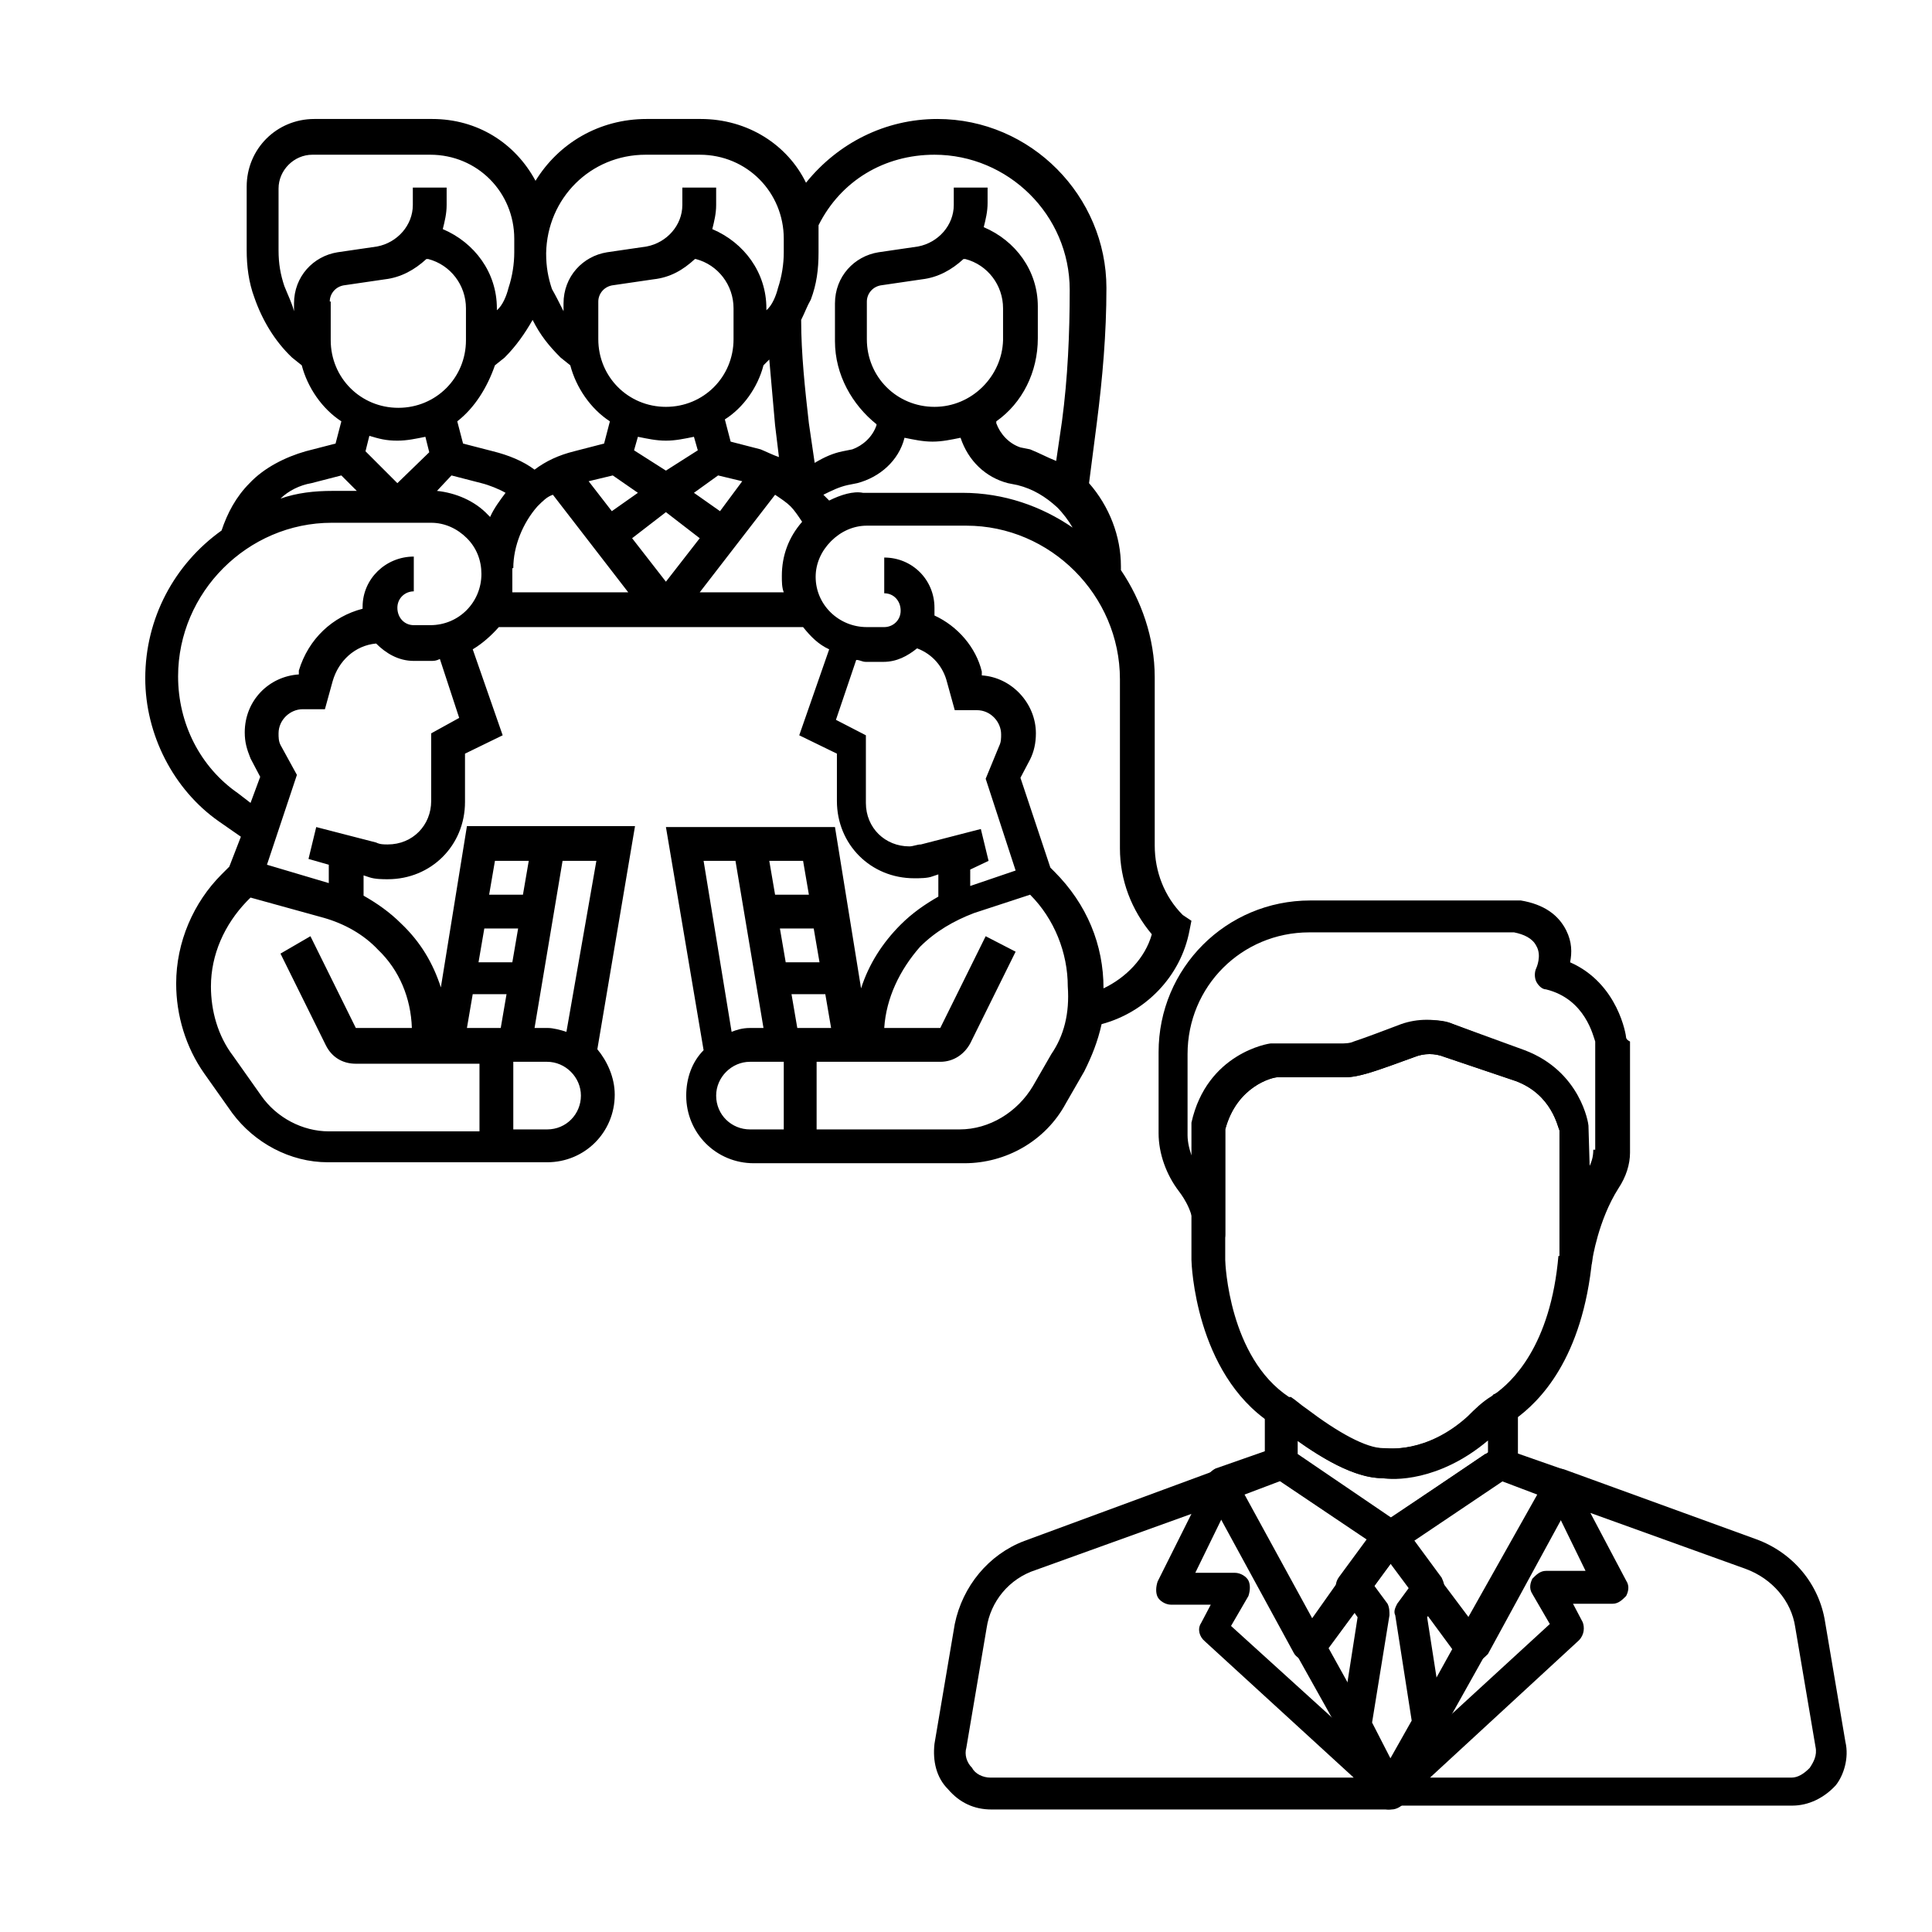 <?xml version="1.0" encoding="utf-8"?>
<!-- Generator: Adobe Illustrator 16.0.0, SVG Export Plug-In . SVG Version: 6.00 Build 0)  -->
<!DOCTYPE svg PUBLIC "-//W3C//DTD SVG 1.1//EN" "http://www.w3.org/Graphics/SVG/1.1/DTD/svg11.dtd">
<svg version="1.1" id="Capa_1" xmlns="http://www.w3.org/2000/svg" xmlns:xlink="http://www.w3.org/1999/xlink" x="0px" y="0px"
	 width="200px" height="200px" viewBox="0 0 200 200" enable-background="new 0 0 200 200" xml:space="preserve">
<rect x="-93.5" y="-50.5" display="none" fill="#FF0000" width="386" height="318"/>
<g>
	<path d="M122.436,94.717c-1.899-1.9-2.899-4.5-2.899-7.2v-17.4c0-4.1-1.399-8-3.5-11.1v-0.4c0-3.1-1.2-6.2-3.3-8.6l0.8-6.2
		c0.601-4.7,1-9.3,1-14c0-9.5-7.8-17.5-17.5-17.5c-5.4,0-10.3,2.5-13.6,6.6c-1.9-3.9-6-6.6-10.9-6.6h-5.6c-4.9,0-9.1,2.5-11.5,6.4
		c-2.1-3.9-6-6.4-10.7-6.4h-12.2c-3.9,0-7,3.1-7,7v6.6c0,1.6,0.2,3.3,0.8,4.9c0.8,2.3,2.1,4.5,3.9,6.2l1,0.8
		c0.6,2.3,2.1,4.5,4.1,5.8l-0.6,2.3l-3.1,0.8c-2.1,0.6-4.3,1.7-5.8,3.3c-1.4,1.4-2.3,3.1-2.9,4.9c-4.9,3.5-7.9,9.1-7.9,15.3
		c0,5.8,2.9,11.5,7.6,14.8l2.3,1.6l-1.2,3.1l-0.8,0.8c-2.9,2.9-4.7,7-4.7,11.299c0,3.301,1,6.601,2.9,9.301l2.9,4.1
		c2.3,3.1,6,5.1,9.9,5.1h22.7c3.9,0,7-3.1,7-7c0-1.799-0.8-3.5-1.8-4.699l3.9-23.1h-17.4l-2.7,16.7c-0.8-2.5-2.1-4.7-4.1-6.6
		c-1.2-1.2-2.5-2.1-3.9-2.9v-2.1l0.6,0.2c0.6,0.2,1.4,0.2,1.9,0.2c4.5,0,8-3.5,8-8v-5l3.9-1.9l-3.1-8.9c1-0.6,1.9-1.4,2.7-2.3h31.5
		c0.8,1,1.6,1.8,2.7,2.3l-3.1,8.9l3.9,1.9v4.9c0,4.5,3.5,8,8,8c0.6,0,1.4,0,1.9-0.2l0.6-0.2v2.3c-1.4,0.8-2.7,1.7-3.9,2.9
		c-1.9,1.9-3.3,4.1-4.1,6.599l-2.7-16.699h-17.5l3.9,23.1c-1.2,1.2-1.8,2.9-1.8,4.7c0,3.899,3.1,7,7,7h21.8
		c4.301,0,8.4-2.3,10.5-6.2l1.9-3.3c0.8-1.601,1.4-3.101,1.8-4.899c4.5-1.201,8.2-4.9,9.101-9.701l0.199-1L122.436,94.717z
		 M51.236,37.817l1-0.8c1.2-1.2,2.1-2.5,2.9-3.9c0.8,1.6,1.7,2.7,2.9,3.9l1,0.8c0.6,2.3,2.1,4.5,4.1,5.8l-0.6,2.3l-3.1,0.8
		c-1.6,0.4-2.9,1-4.1,1.9c-1.2-0.9-2.7-1.5-4.3-1.9l-3.1-0.8l-0.6-2.3C49.136,42.217,50.436,40.117,51.236,37.817z M79.036,37.817
		l0.6-0.6c0.2,2.3,0.4,4.5,0.6,6.8l0.4,3.3c-0.6-0.2-1.4-0.6-1.9-0.8l-3.1-0.8l-0.6-2.3C76.936,42.217,78.436,40.117,79.036,37.817z
		 M60.936,49.817l2.5-0.6l2.6,1.8l-2.7,1.9L60.936,49.817z M68.936,48.717l-3.3-2.1l0.4-1.4c1,0.2,1.9,0.4,2.9,0.4s1.9-0.2,2.9-0.4
		l0.4,1.4L68.936,48.717z M75.936,35.117c0,3.9-3.1,7-7,7s-7-3.1-7-7v-3.9c0-0.8,0.6-1.6,1.6-1.7l4.1-0.6c1.8-0.2,3.1-1,4.3-2.1h0.1
		c2.3,0.6,3.9,2.7,3.9,5.1V35.117L75.936,35.117z M46.736,49.217l3.1,0.8c0.8,0.2,1.8,0.6,2.5,1c-0.6,0.8-1.2,1.6-1.6,2.5l-0.2-0.2
		c-1.4-1.5-3.4-2.3-5.3-2.5L46.736,49.217z M53.136,58.817c0-2.3,1-4.7,2.5-6.4c0.6-0.6,1-1,1.6-1.2l7.8,10.1h-12v-2.5H53.136z
		 M65.436,55.717l3.5-2.7l3.5,2.7l-3.5,4.5L65.436,55.717z M74.536,52.917l-2.7-1.9l2.5-1.8l2.5,0.6L74.536,52.917z M85.836,51.817
		c-0.2-0.2-0.4-0.4-0.6-0.6c0.8-0.4,1.6-0.8,2.5-1l1-0.2c2.3-0.6,4.3-2.3,4.9-4.7c1,0.2,1.9,0.4,2.9,0.4s1.9-0.2,2.9-0.4
		c0.8,2.4,2.6,4.1,4.9,4.7l1,0.2c1.6,0.4,2.9,1.2,4.1,2.3c0.601,0.6,1.201,1.4,1.601,2.1c-3.2-2.2-7.101-3.6-11.4-3.6h-10.3
		C88.336,50.817,87.036,51.217,85.836,51.817z M96.736,42.117c-3.9,0-7-3.1-7-7v-3.9c0-0.8,0.6-1.6,1.6-1.7l4.1-0.6
		c1.7-0.2,3.1-1,4.3-2.1h0.2c2.3,0.6,3.9,2.7,3.9,5.1v3.3C103.736,38.917,100.637,42.117,96.736,42.117z M96.736,16.017
		c7.6,0,14,6.2,14,14c0,4.5-0.2,9.1-0.801,13.6l-0.6,4.1c-1-0.4-1.699-0.8-2.699-1.2l-1-0.2c-1.201-0.4-2.101-1.4-2.5-2.5v-0.2
		c2.699-1.9,4.299-5.1,4.299-8.6v-3.3c0-3.7-2.299-6.8-5.6-8.2c0.2-0.8,0.4-1.6,0.4-2.5v-1.6h-3.5v1.8c0,2.1-1.6,3.9-3.7,4.3
		l-4.1,0.6c-2.5,0.4-4.5,2.5-4.5,5.3v3.9c0,3.5,1.8,6.6,4.3,8.6v0.1c-0.4,1.2-1.4,2.1-2.5,2.5l-1,0.2c-1,0.2-1.9,0.6-2.9,1.2
		l-0.6-4.1c-0.4-3.5-0.8-7.2-0.8-10.7c0.4-0.8,0.6-1.4,1-2.1c0.6-1.6,0.8-3.1,0.8-4.9v-1.4c0-0.4,0-1,0-1.4
		C87.036,18.717,91.536,16.017,96.736,16.017z M66.836,16.017h5.6c4.9,0,8.7,3.9,8.7,8.7v1.4c0,1.2-0.2,2.5-0.6,3.7
		c-0.2,0.8-0.6,1.8-1.2,2.3v-0.2c0-3.7-2.3-6.8-5.6-8.2c0.2-0.8,0.4-1.6,0.4-2.5v-1.8h-3.5v1.8c0,2.1-1.6,3.9-3.7,4.3l-4.1,0.6
		c-2.5,0.4-4.5,2.5-4.5,5.3v0.8c-0.4-0.8-0.8-1.6-1.2-2.3c-0.4-1.2-0.6-2.3-0.6-3.7C56.636,20.517,61.136,16.017,66.836,16.017z
		 M29.436,29.617c-0.4-1.2-0.6-2.3-0.6-3.7v-6.4c0-1.9,1.6-3.5,3.5-3.5h12.2c4.9,0,8.7,3.9,8.7,8.7v1.4c0,1.2-0.2,2.5-0.6,3.7
		c-0.2,0.8-0.6,1.8-1.2,2.3v-0.2c0-3.7-2.3-6.8-5.6-8.2c0.2-0.8,0.4-1.6,0.4-2.5v-1.8h-3.5v1.8c0,2.1-1.6,3.9-3.7,4.3l-4.1,0.6
		c-2.5,0.4-4.5,2.5-4.5,5.3v0.8C30.236,31.417,29.836,30.617,29.436,29.617z M34.136,31.217c0-0.8,0.6-1.6,1.6-1.7l4.1-0.6
		c1.7-0.2,3.1-1,4.3-2.1h0.2c2.3,0.6,3.9,2.7,3.9,5.1v3.3c0,3.9-3.1,7-7,7c-3.9,0-7-3.1-7-7v-4H34.136z M41.136,45.617
		c1,0,1.9-0.2,2.9-0.4l0.4,1.6l-3.3,3.2l-3.3-3.3l0.4-1.6C39.236,45.417,39.936,45.617,41.136,45.617z M32.236,50.017l3.1-0.8
		l1.6,1.6h-2.5c-1.9,0-3.7,0.2-5.4,0.8C29.836,50.817,31.036,50.217,32.236,50.017z M24.636,82.117c-3.9-2.7-6.2-7.2-6.2-12.1
		c0-8.7,7.2-15.9,15.9-15.9h10.3c1.4,0,2.7,0.6,3.7,1.6s1.5,2.3,1.5,3.7c0,2.9-2.3,5.3-5.3,5.3h-1.7c-1,0-1.7-0.8-1.7-1.8
		s0.8-1.7,1.7-1.7v-3.6c-2.9,0-5.3,2.3-5.3,5.2v0.2c-3.1,0.8-5.6,3.1-6.6,6.4v0.4c-3.1,0.2-5.6,2.7-5.6,6c0,1,0.2,1.7,0.6,2.7l1,1.9
		l-1,2.7L24.636,82.117z M56.636,116.917h-3.5v-7h3.5c1.9,0,3.5,1.601,3.5,3.5S58.636,116.917,56.636,116.917z M53.036,99.617h-3.5
		l0.6-3.5h3.5L53.036,99.617z M52.436,102.917l-0.6,3.5h-3.5l0.6-3.5H52.436z M58.636,106.816c-0.6-0.199-1.4-0.399-1.9-0.399h-1.4
		l2.9-17.3h3.5L58.636,106.816z M54.736,89.117l-0.6,3.5h-3.5l0.6-3.5H54.736z M42.636,106.417h-5.8l-4.7-9.5l-3.1,1.8l4.7,9.5
		c0.6,1.2,1.7,1.9,3.1,1.9h12.8v7h-15.6c-2.7,0-5.4-1.4-7-3.7l-2.9-4.101c-1.6-2.1-2.3-4.699-2.3-7.199c0-3.3,1.4-6.4,3.7-8.8
		l0.4-0.4l7.6,2.1c2.1,0.6,4.1,1.7,5.6,3.3C41.336,100.417,42.536,103.316,42.636,106.417z M47.536,74.317l-2.9,1.6v7
		c0,2.5-1.9,4.5-4.5,4.5c-0.4,0-0.8,0-1.2-0.2l-6.2-1.6l-0.8,3.3l2.1,0.6v1.9l-6.4-1.9l3.1-9.3l-1.7-3.1c-0.2-0.4-0.2-0.8-0.2-1.2
		c0-1.4,1.2-2.5,2.5-2.5h2.3l0.8-2.9c0.6-2.1,2.3-3.7,4.5-3.9c1,1,2.3,1.8,3.9,1.8h1.7c0.4,0,0.6,0,1-0.2L47.536,74.317z
		 M72.436,61.317l7.8-10.1c0.6,0.4,1.2,0.8,1.6,1.2c0.4,0.4,0.8,1,1.2,1.6c-1.4,1.6-2.1,3.5-2.1,5.6c0,0.6,0,1.2,0.2,1.7H72.436
		L72.436,61.317z M102.336,89.117l-0.8-3.3l-6.2,1.6c-0.4,0-0.8,0.2-1.2,0.2c-2.5,0-4.5-1.9-4.5-4.5v-7l-3.1-1.6l2.1-6.2
		c0.4,0,0.6,0.2,1,0.2h1.8c1.4,0,2.5-0.6,3.5-1.4c1.6,0.6,2.7,1.9,3.1,3.5l0.8,2.9h2.301c1.399,0,2.5,1.2,2.5,2.5
		c0,0.4,0,0.8-0.201,1.2l-1.399,3.4l3.101,9.5l-4.701,1.6v-1.7L102.336,89.117z M84.836,99.617h-3.5l-0.6-3.5h3.5L84.836,99.617z
		 M82.536,106.417l-0.6-3.5h3.5l0.6,3.5H82.536z M83.736,92.617h-3.5l-0.6-3.5h3.5L83.736,92.617z M76.136,89.117l2.9,17.3h-1.4
		c-0.8,0-1.4,0.2-1.9,0.399l-2.9-17.699H76.136z M74.136,113.417c0-1.899,1.6-3.5,3.5-3.5h3.5v7h-3.5
		C75.736,116.917,74.136,115.417,74.136,113.417z M108.836,109.117l-1.9,3.3c-1.6,2.7-4.5,4.5-7.6,4.5h-14.8v-7h12.8
		c1.4,0,2.5-0.8,3.1-1.899l4.701-9.5l-3.101-1.6l-4.7,9.5h-5.8c0.2-3.101,1.6-6,3.7-8.4c1.6-1.6,3.5-2.7,5.6-3.5l5.801-1.9
		c2.5,2.5,3.899,6,3.899,9.5C110.736,104.917,110.137,107.217,108.836,109.117z M114.236,102.316c0-4.5-1.7-8.699-5.1-12.099
		l-0.4-0.4l-3.1-9.3l1-1.9c0.399-0.8,0.6-1.7,0.6-2.7c0-3.1-2.5-5.8-5.6-6v-0.4c-0.601-2.5-2.5-4.7-4.9-5.8c0-0.2,0-0.6,0-0.8
		c0-2.9-2.3-5.2-5.2-5.2v3.7c1,0,1.7,0.8,1.7,1.8s-0.8,1.7-1.7,1.7h-1.8c-2.9,0-5.3-2.3-5.3-5.2c0-1.4,0.6-2.7,1.6-3.7
		s2.3-1.6,3.7-1.6h10.3c8.7,0,15.899,7.2,15.899,15.9v17.5c0,3.3,1.201,6.4,3.301,8.9
		C118.536,99.217,116.536,101.217,114.236,102.316z"/>
	<path d="M141.236,162.816c-0.801-0.6-1.801-0.398-2.1,0.4l-0.201,0.201c-0.6,0.799-0.399,1.799,0.4,2.1c0.2,0.199,0.6,0.4,1,0.4
		c0.6,0,1-0.201,1.4-0.602l0.199-0.199C142.036,164.418,141.836,163.418,141.236,162.816"/>
	<path d="M141.637,178.018l-4.101-7.4l3.899-5.301c0.601-0.799,0.4-1.799-0.399-2.1c-0.8-0.6-1.7-0.4-2.101,0.4l-4.5,6
		c-0.399,0.6-0.399,1.199-0.199,1.699l4.699,8.4c0.4,0.6,0.801,0.801,1.4,0.801c0.2,0,0.6,0,0.801-0.201
		C141.836,179.717,142.036,178.717,141.637,178.018"/>
	<path d="M153.536,169.418l-4.5-6c-0.399-0.602-1-0.801-1.601-0.602c-0.6,0.201-1.199,0.602-1.199,1.201c-0.2,0.4,0,1,0.199,1.4
		l3.9,5.299l-4.1,7.4c-0.2,0.199-0.2,0.6-0.2,0.801c0,0.799,0.601,1.398,1.2,1.6c0.199,0,0.199,0,0.4,0c0.6,0,1.199-0.4,1.399-0.801
		l4.7-8.4C153.936,170.617,153.936,170.018,153.536,169.418"/>
	<path d="M156.036,144.316c-0.6-0.199-1.2-0.199-1.601,0.201c-1,0.6-1.799,1.399-2.5,2.1c-4.299,3.9-8.399,3.3-8.6,3.3
		c0,0-0.199,0-0.4,0c-1.699,0-4.699-1.601-8-4.101c-0.6-0.399-1-0.799-1.6-1.199s-1.199-0.4-1.6,0c-0.6,0.199-0.801,0.8-0.801,1.4
		v5.4c0,0.6,0.201,1,0.601,1.199c0,0,0,0,0.2,0.199l11.3,7.602l0,0l0,0c0.2,0.199,0.601,0.199,1,0.199c0.2,0,0.601,0,0.8-0.199h0.2
		l0,0l0,0l11.3-7.602c0,0,0,0,0.2,0c0.4-0.398,0.6-0.799,0.6-1.199v-5.6C156.836,145.117,156.636,144.717,156.036,144.316
		 M153.736,150.518l-9.7,6.6l-9.7-6.6v-1.4c2.301,1.699,5.801,3.9,8.801,3.9l0,0c1,0.199,5.799,0.4,10.899-3.9v1.4H153.736z"/>
	<path d="M145.536,158.717c-0.2-0.6-0.601-1.199-1.2-1.4c-0.6-0.199-1.4,0-1.699,0.602l-3.701,5.1c-0.6,0.799-0.399,1.799,0.4,2.1
		c0.2,0.199,0.6,0.4,1,0.4c0.6,0,1-0.201,1.4-0.6l3.699-5.102c0.201-0.199,0.4-0.6,0.4-1
		C145.536,158.918,145.536,158.918,145.536,158.717"/>
	<path d="M168.336,107.417c0-0.2-0.8-5.601-5.8-7.8c0.2-1,0.2-2.1-0.4-3.3c-0.8-1.6-2.3-2.7-4.699-3.1c0,0-0.2,0-0.4,0h-21.399
		c-8.701,0-15.701,7-15.701,15.7v8.399c0,2.101,0.801,4.301,2.101,6c0.601,0.801,1.601,2.301,1.601,4.5
		c0,0.801,0.799,1.601,1.6,1.601c0.8,0,1.6-0.8,1.6-1.601v-10.899c1.2-4.5,4.9-5.399,5.4-5.399h7c0.8,0,1.6-0.201,2.3-0.4
		c1.399-0.4,3.5-1.2,4.899-1.7c1-0.399,2.101-0.399,3.101,0l7.4,2.5c3.699,1.399,4.3,4.7,4.5,5.101v13.199c0,0.801,0.6,1.6,1.6,1.6
		c0,0,0,0,0.2,0c0.8,0,1.6-0.6,1.6-1.399c0,0,0.601-4.101,2.7-7.399c0.8-1.201,1.2-2.5,1.2-3.701v-11.5
		C168.336,107.617,168.336,107.417,168.336,107.417 M164.937,119.018c0,0.799-0.2,1.399-0.601,2.1v-4.301v-0.199
		c0-0.2-0.8-5.6-6.6-7.801l0,0l-7.301-2.799c-0.799-0.4-1.799-0.4-2.5-0.4c-1,0-1.899,0.199-2.699,0.6
		c-2.2,0.801-3.801,1.4-4.9,1.801c-0.4,0.199-1,0.199-1.4,0.199h-7h-0.199c-0.2,0-6.6,1-8.2,8.2c0,0.2,0,0.2,0,0.399v3.201
		c-0.399-0.801-0.601-1.801-0.601-2.5v-8.4c0-7,5.601-12.6,12.601-12.6h21.2c1,0.2,1.899,0.6,2.3,1.4c0.6,1,0,2.3,0,2.3
		c-0.2,0.4-0.2,1,0,1.4s0.6,0.8,1,0.8c4.1,1,4.9,4.899,5.1,5.399v11.201H164.937z"/>
	<path d="M164.437,116.518c0-0.201-0.801-5.601-6.601-7.801l0,0l-7.4-2.699c-1.799-0.601-3.699-0.601-5.399,0
		c-2.101,0.799-3.7,1.399-4.899,1.799c-0.4,0.201-1,0.201-1.4,0.201h-7h-0.2c-0.2,0-6.601,1-8.2,8.199c0,0.2,0,0.2,0,0.4v13.8l0,0
		c0,0.399,0.4,11.7,8.2,16.899l0,0c0,0,0,0,0.2,0c0.4,0.4,1,0.601,1.4,1c2.299,1.701,6.6,4.701,9.899,4.701l0,0c0.2,0,0.601,0,1,0
		c1.899,0,6-0.6,10.101-4.301c0.8-0.6,1.399-1.199,2.3-1.8h0.199c0,0,0,0,0.2,0c2.5-1.8,7-6.2,8-16.7c0,0,0,0,0-0.199
		L164.437,116.518C164.437,116.717,164.437,116.717,164.437,116.518 M161.336,129.917c-0.8,9.5-4.899,13.2-6.6,14.399
		c0,0-0.2,0-0.2,0.201l0,0c-1,0.6-1.8,1.399-2.5,2.1c-4.3,3.9-8.399,3.3-8.601,3.3h-0.199c-1.801,0-4.7-1.601-8-4.101
		c-0.6-0.399-1-0.799-1.6-1.199l0,0c0,0,0,0-0.201,0c-6.199-4.1-6.6-13.801-6.6-14.2v-13.5c1.2-4.5,4.9-5.399,5.4-5.399h7
		c0.8,0,1.6-0.201,2.3-0.4c1.399-0.4,3.5-1.2,4.899-1.7c1-0.399,2.101-0.399,3.101,0l7.4,2.5c3.699,1.399,4.3,4.7,4.5,5.101v13
		h-0.101V129.917z"/>
	<path d="M145.336,158.316c-0.199-0.6-0.8-0.799-1.4-1c-0.6,0-1.199,0.201-1.399,0.602l-3.899,5.299
		c-0.601,0.801-0.4,1.701,0.399,2.1c0.2,0.201,0.601,0.4,1,0.4c0.601,0,1-0.199,1.399-0.6l3.9-5.301c0.2-0.199,0.4-0.6,0.4-1
		C145.536,158.918,145.536,158.518,145.336,158.316"/>
	<path d="M145.536,184.018c-0.601-0.6-1.601-0.6-2.101,0l-0.399,0.4c-0.601,0.6-0.601,1.398-0.399,1.898l0,0
		c0.199,0.4,0.6,0.801,1.199,0.801h0.2c0.399,0,0.8-0.199,1.2-0.4l0.4-0.4C146.137,185.717,146.137,184.617,145.536,184.018"/>
	<path d="M144.936,184.418l-0.399-0.4c-0.601-0.6-1.601-0.6-2.101,0c-0.6,0.6-0.6,1.6,0,2.1l0.4,0.4c0.4,0.4,0.801,0.4,1.2,0.4h0.2
		c0.6,0,1-0.4,1.199-0.801l0,0C145.736,185.518,145.536,184.816,144.936,184.418"/>
	<path d="M144.936,184.418L144.936,184.418c-0.199-0.201-0.6-0.4-1-0.4c-0.399,0-1,0.199-1.199,0.4l0,0
		c-0.4,0.398-0.6,0.799-0.6,1.199s0.199,0.801,0.399,1.199l0,0c0.399,0.4,0.8,0.4,1.2,0.4s0.8-0.199,1.199-0.4l0,0
		c0.4-0.398,0.4-0.799,0.4-1.199C145.536,185.018,145.336,184.617,144.936,184.418"/>
	<path d="M144.336,157.518c-0.6-0.201-1.4,0-1.699,0.6c-0.4,0.6-0.4,1.6,0.199,2.1c0.4,0.4,0.801,0.4,1.2,0.4s0.601-0.199,1-0.199
		c0.399-0.4,0.601-0.801,0.601-1.4l0,0C145.536,158.316,145.137,157.717,144.336,157.518"/>
	<path d="M145.137,158.117L145.137,158.117c-0.4-0.6-1.201-0.801-1.801-0.6c-0.6,0.199-1.199,0.799-1.199,1.6l0,0
		c0,0.6,0.399,1.199,0.799,1.4c0.201,0.199,0.601,0.199,0.801,0.199c0.4,0,0.6,0,1-0.199c0.4-0.201,0.6-0.6,0.8-1
		C145.536,158.918,145.536,158.518,145.137,158.117"/>
	<path d="M162.836,153.117c-0.2-0.4-0.6-0.801-1-1l-6-2.1h-0.2c-0.399-0.201-1,0-1.399,0.199l-11.2,7.5l0,0l1,1.4l-1-1.4
		c-0.399,0.201-0.601,0.6-0.601,1c0,0.201,0,0.4,0,0.6c0,0.201,0.201,0.4,0.201,0.801l8.399,11.301c0.399,0.398,0.8,0.6,1.399,0.6
		c0,0,0,0,0.201,0c0.6,0,1-0.4,1.399-0.801l9.1-16.699C163.036,154.018,163.036,153.518,162.836,153.117 M151.936,167.518l-5.799-8
		l9.3-6.201l3.699,1.4L151.936,167.518z"/>
	<path d="M145.536,158.717c0-0.4-0.399-0.799-0.8-1l-11.5-7.6c-0.4-0.2-0.801-0.4-1.2-0.2h-0.2l-6,2.101c-0.4,0.199-0.8,0.6-1,1
		c-0.199,0.4-0.199,1,0,1.4l9.1,16.699c0.201,0.4,0.801,0.801,1.4,0.801c0,0,0,0,0.2,0c0.601,0,1-0.201,1.399-0.602l4.5-6l0,0
		l3.9-5.299C145.536,159.717,145.536,159.316,145.536,158.717 M138.736,163.418L138.736,163.418l-2.9,4.1l-7-12.801l3.7-1.4
		l9.3,6.201L138.736,163.418z"/>
	<path d="M191.036,180.316l-2.1-12.398c-0.601-3.9-3.301-7.201-7.2-8.602l-19.8-7.199c-0.601-0.199-1.4,0-1.7,0.4
		c-0.4,0.6-0.601,1.199-0.2,1.699l4.1,8.4h-4.1c-0.6,0-1,0.4-1.4,0.801c-0.199,0.398-0.399,1,0,1.6l1.801,3.1l-17.101,15.699l0,0
		l-0.4,0.4c-0.6,0.6-0.6,1.4-0.199,1.9l0,0c0.199,0.6,0.8,0.801,1.4,0.801h41.399c1.7,0,3.3-0.801,4.5-2.102
		C190.836,183.816,191.437,182.018,191.036,180.316 M187.336,183.018c-0.6,0.6-1.2,1-1.899,1h-37.4l15.4-14.201
		c0.6-0.6,0.6-1.398,0.399-1.898l-1-1.9h4.101c0.6,0,1-0.4,1.399-0.801c0.2-0.4,0.4-1,0-1.6l-3.7-7l16.101,5.801
		c2.7,1,4.7,3.299,5.1,6l2.101,12.398C188.136,181.717,187.736,182.418,187.336,183.018z"/>
	<path d="M144.936,184.418L144.936,184.418c-0.6-0.602-1.6-0.602-2.1,0l0,0c-0.4,0.398-0.6,1.199-0.4,1.799
		c0.201,0.6,0.801,1,1.601,1l0,0c0.601,0,1.2-0.4,1.601-1C145.736,185.518,145.536,184.816,144.936,184.418"/>
	<path d="M144.936,184.418c-0.399-0.4-0.799-0.4-1.399-0.4c-0.399,0-1,0.4-1.2,0.799l0,0c-0.4,0.602-0.199,1.4,0.2,1.9l0,0
		c0.399,0.4,0.8,0.6,1.2,0.6s0.8-0.199,1.199-0.398l0,0c0.201-0.201,0.201-0.4,0.4-0.4
		C145.736,185.518,145.536,184.816,144.936,184.418"/>
	<path d="M145.137,184.418L145.137,184.418L145.137,184.418l-0.4-0.4l0,0l-17.301-15.701l1.801-3.1c0.199-0.6,0.199-1.199,0-1.6
		c-0.2-0.4-0.801-0.801-1.4-0.801h-4.1l4.1-8.398c0.2-0.602,0.2-1.4-0.199-1.801c-0.4-0.6-1.201-0.6-1.801-0.4l-19.8,7.301
		c-3.7,1.4-6.4,4.699-7.2,8.6l-2.1,12.4c-0.2,1.799,0.2,3.5,1.4,4.699c1.2,1.4,2.7,2.1,4.5,2.1h41.399c0.601,0,1.2-0.398,1.601-1
		C145.736,185.518,145.536,184.816,145.137,184.418 M102.536,184.018c-0.8,0-1.601-0.4-1.899-1c-0.601-0.6-0.801-1.4-0.601-2.1
		l2.101-12.4c0.399-2.701,2.299-5.1,5.1-6l16.1-5.801l-3.5,7c-0.199,0.6-0.199,1.201,0,1.6c0.2,0.4,0.801,0.801,1.4,0.801h4.1
		l-1,1.9c-0.4,0.6-0.199,1.4,0.4,1.9l15.4,14.1H102.536z"/>
	<path d="M149.436,164.717c0.201-0.4,0-1-0.199-1.4l-3.9-5.299c-0.4-0.6-1.199-0.801-1.699-0.6c-0.4,0.199-0.601,0.398-0.801,0.6
		l-3.9,5.299l-0.199,0.201c-0.2,0.6-0.2,1.199,0.199,1.6l1.601,2.301l-1.7,10.898c0,0.4,0,0.801,0.2,1l3.7,6.801
		c0.199,0.6,0.8,0.801,1.4,0.801c0.6,0,1.199-0.4,1.399-0.801l3.7-6.801c0.199-0.199,0.199-0.6,0.199-0.799v-0.201l-1.699-10.898
		l1.6-2.301C149.236,165.117,149.236,164.918,149.436,164.717 M143.936,182.018l-1.899-3.701l1.8-11.1c0-0.4,0-0.799-0.199-1.199
		l-1.4-1.9l1.9-2.5l1.899,2.5l-1.399,1.9c-0.201,0.4-0.4,0.799-0.201,1.199l1.701,10.9L143.936,182.018z"/>
</g>
</svg>
